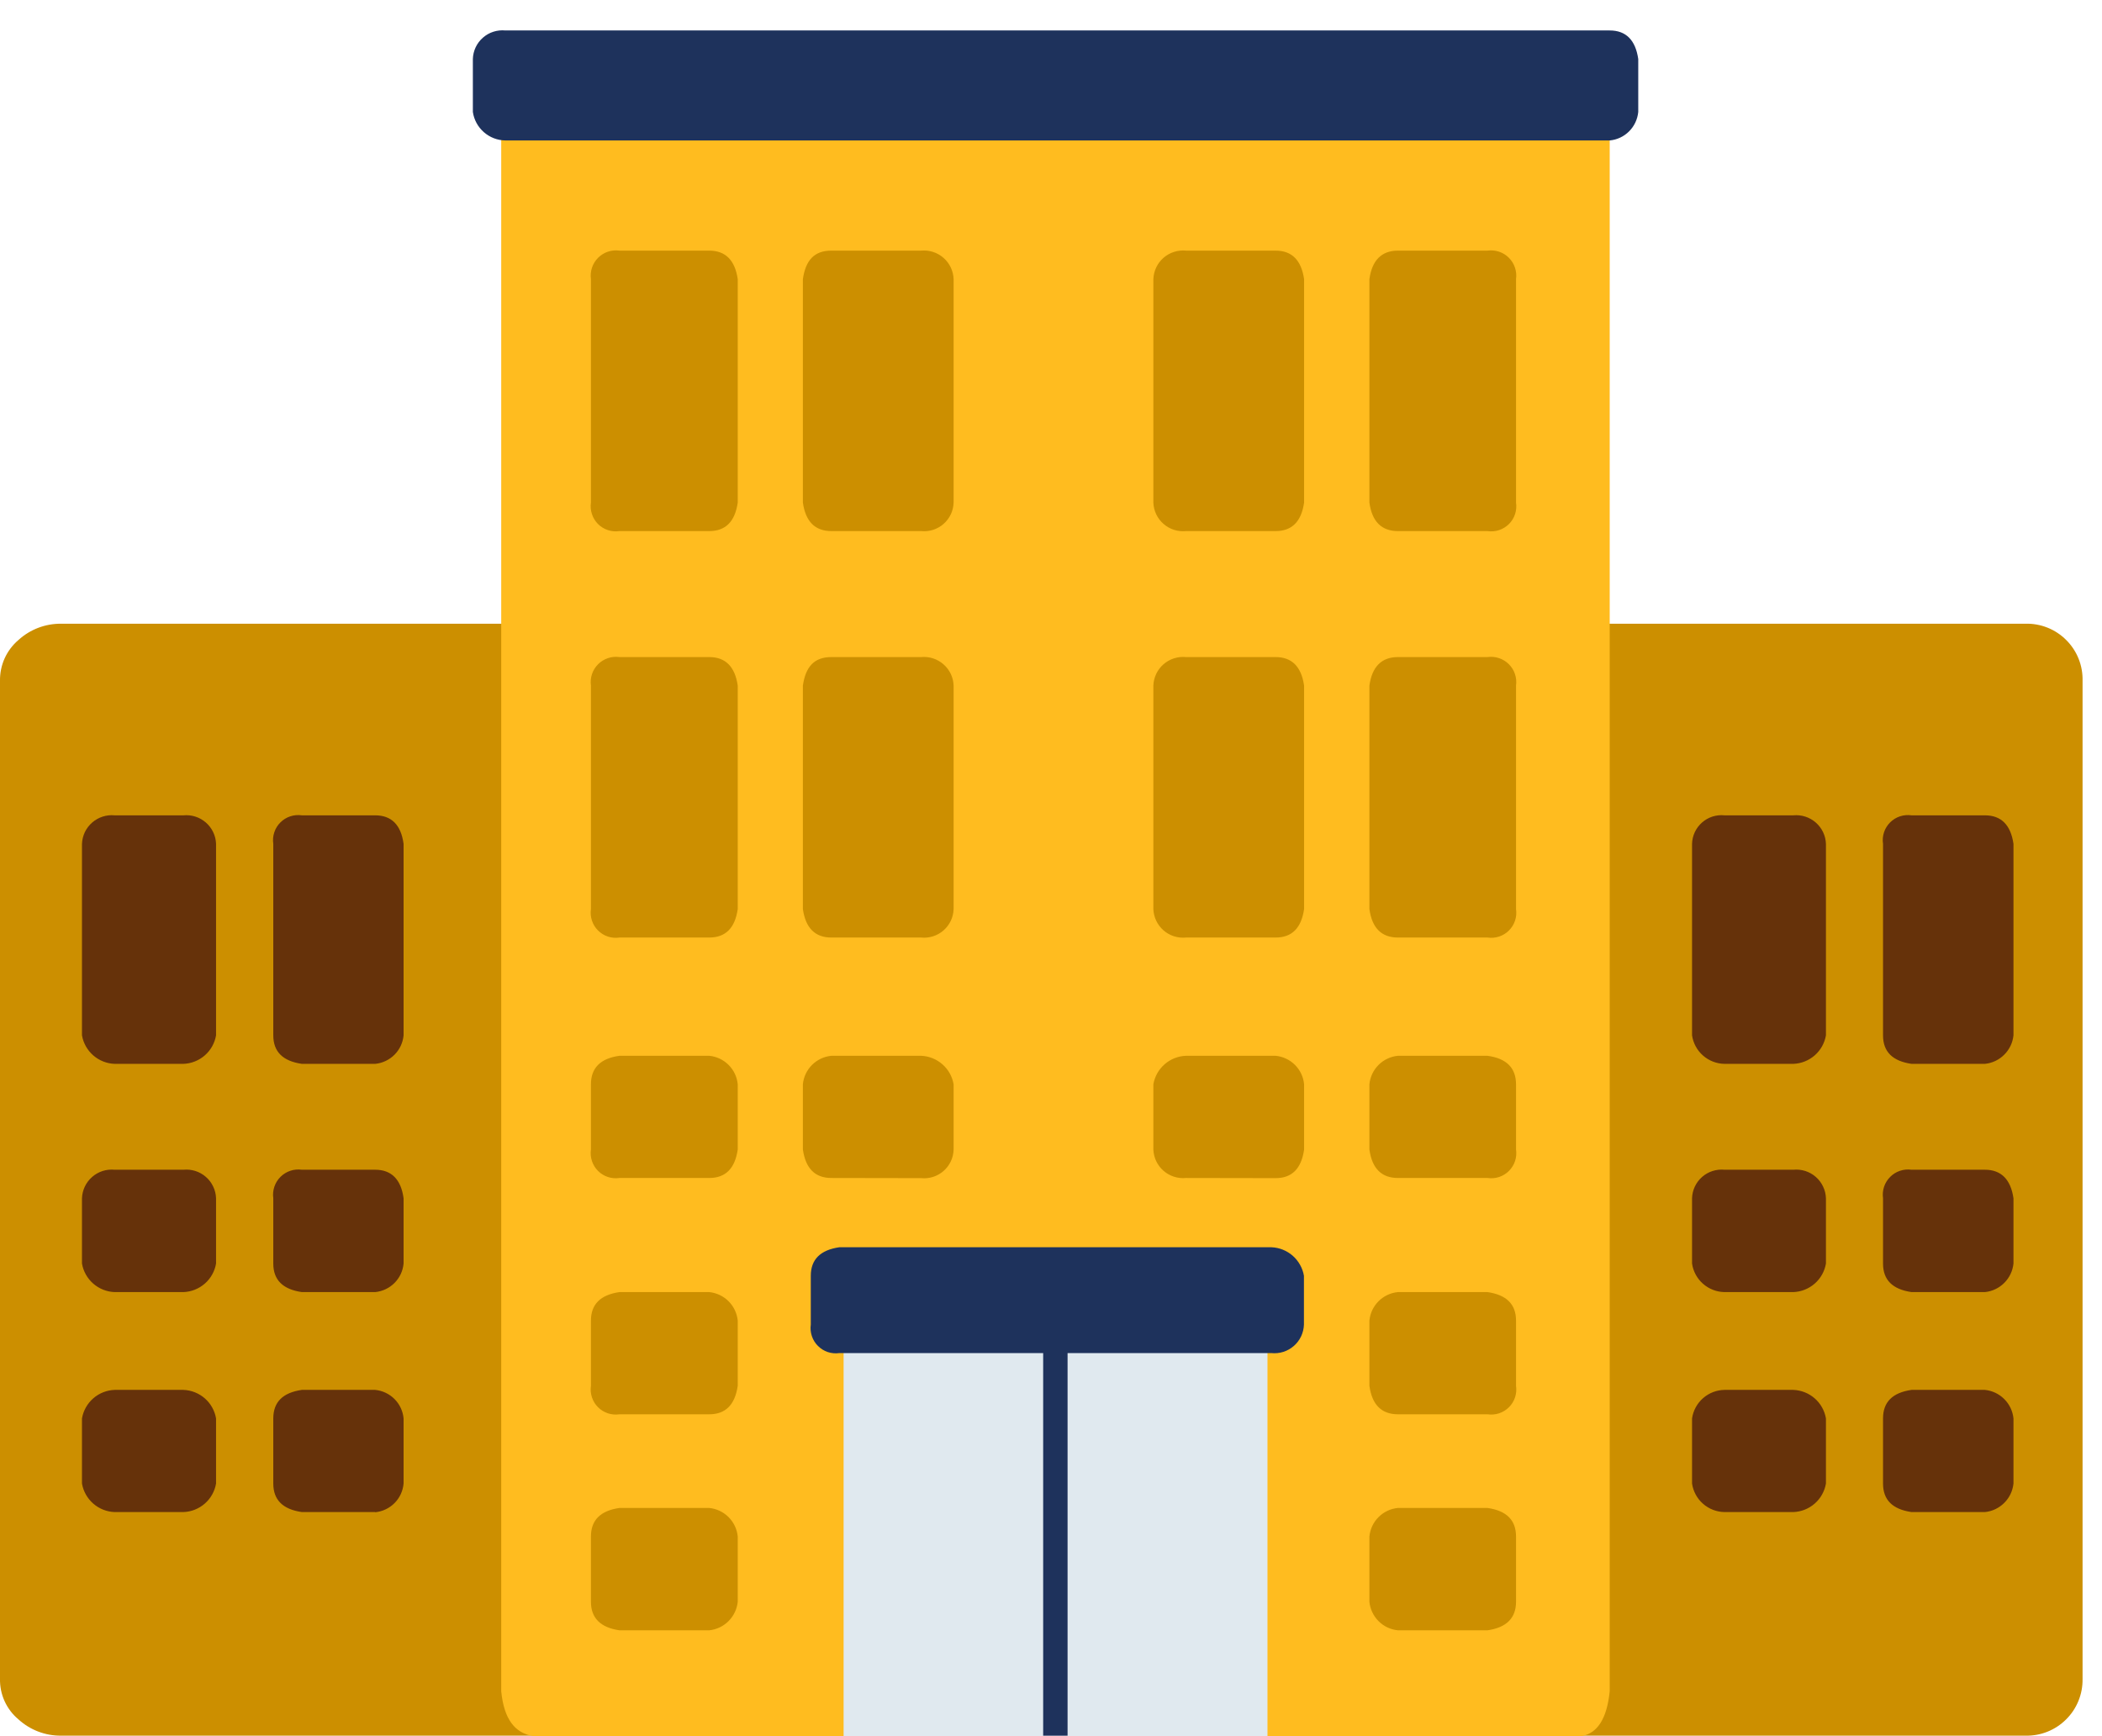 <svg xmlns="http://www.w3.org/2000/svg" width="69" height="57" fill="none" viewBox="0 0 69 57"><path fill="#CC8F00" d="M67.826 21.013C68.002 21.188 68.14 21.397 68.232 21.627C68.324 21.857 68.368 22.103 68.362 22.351V55.127C68.365 55.373 68.319 55.618 68.225 55.846C68.132 56.074 67.993 56.281 67.817 56.454C67.642 56.628 67.433 56.764 67.204 56.855C66.975 56.946 66.73 56.989 66.483 56.983H2.009C1.489 56.989 0.987 56.797 0.604 56.447C0.409 56.284 0.254 56.079 0.149 55.847C0.045 55.616 -0.006 55.364 6.25767e-06 55.11V22.351C-0.004 22.097 0.048 21.846 0.152 21.614C0.257 21.383 0.411 21.178 0.604 21.013C0.987 20.663 1.489 20.472 2.009 20.477H66.483C66.732 20.47 66.98 20.514 67.21 20.606C67.442 20.698 67.651 20.837 67.826 21.013Z"/><path fill="#66320A" d="M6.02 34.927H3.763C3.504 34.918 3.256 34.82 3.061 34.649C2.866 34.479 2.735 34.246 2.691 33.991V27.705C2.696 27.572 2.728 27.441 2.785 27.32C2.843 27.2 2.924 27.093 3.025 27.005C3.125 26.917 3.243 26.851 3.37 26.81C3.497 26.769 3.631 26.755 3.763 26.768H6.02C6.153 26.755 6.287 26.769 6.414 26.81C6.541 26.851 6.659 26.917 6.759 27.005C6.86 27.093 6.941 27.2 6.998 27.32C7.056 27.441 7.088 27.572 7.092 27.705V33.991C7.048 34.246 6.918 34.479 6.723 34.649C6.527 34.82 6.279 34.918 6.02 34.927ZM6.02 42.42H3.763C3.504 42.411 3.256 42.313 3.061 42.142C2.866 41.972 2.735 41.739 2.691 41.484V39.34C2.696 39.206 2.728 39.075 2.785 38.955C2.843 38.834 2.924 38.727 3.025 38.639C3.125 38.551 3.243 38.485 3.37 38.444C3.497 38.404 3.631 38.39 3.763 38.403H6.02C6.153 38.39 6.287 38.404 6.414 38.444C6.541 38.485 6.659 38.551 6.759 38.639C6.86 38.727 6.941 38.834 6.998 38.955C7.056 39.075 7.088 39.206 7.092 39.34V41.484C7.048 41.739 6.918 41.972 6.723 42.142C6.527 42.313 6.279 42.411 6.02 42.42ZM6.02 49.642H3.763C3.504 49.633 3.256 49.535 3.061 49.364C2.866 49.194 2.735 48.961 2.691 48.706V46.567C2.735 46.312 2.866 46.079 3.061 45.909C3.256 45.738 3.504 45.64 3.763 45.631H6.02C6.279 45.64 6.527 45.738 6.723 45.909C6.918 46.079 7.048 46.312 7.092 46.567V48.706C7.048 48.961 6.918 49.194 6.723 49.364C6.527 49.535 6.279 49.633 6.02 49.642ZM12.317 34.927H9.908C9.282 34.837 8.971 34.527 8.971 33.991V27.705C8.952 27.578 8.963 27.448 9.004 27.325C9.044 27.203 9.112 27.092 9.204 27.001C9.295 26.91 9.406 26.841 9.528 26.801C9.65 26.761 9.781 26.749 9.908 26.768H12.317C12.848 26.768 13.164 27.079 13.248 27.705V33.991C13.226 34.23 13.121 34.455 12.951 34.626C12.781 34.797 12.557 34.903 12.317 34.927ZM12.317 42.42H9.908C9.282 42.33 8.971 42.02 8.971 41.484V39.34C8.953 39.212 8.965 39.083 9.006 38.961C9.047 38.839 9.115 38.729 9.206 38.638C9.297 38.547 9.408 38.478 9.529 38.438C9.651 38.397 9.781 38.385 9.908 38.403H12.317C12.848 38.403 13.164 38.719 13.248 39.34V41.484C13.226 41.724 13.121 41.948 12.951 42.119C12.781 42.29 12.557 42.396 12.317 42.42ZM12.317 49.642H9.908C9.282 49.552 8.971 49.242 8.971 48.706V46.567C8.971 46.031 9.282 45.721 9.908 45.631H12.317C12.557 45.655 12.781 45.761 12.951 45.932C13.121 46.103 13.226 46.328 13.248 46.567V48.706C13.227 48.947 13.123 49.173 12.953 49.345C12.783 49.517 12.558 49.624 12.317 49.648V49.642ZM59.938 33.991V27.705C59.934 27.572 59.902 27.441 59.844 27.32C59.787 27.2 59.706 27.093 59.605 27.005C59.505 26.917 59.387 26.851 59.26 26.81C59.133 26.769 58.999 26.755 58.866 26.768H56.609C56.477 26.754 56.343 26.768 56.215 26.808C56.088 26.849 55.971 26.915 55.871 27.003C55.771 27.091 55.69 27.199 55.633 27.32C55.577 27.441 55.546 27.572 55.543 27.705V33.991C55.581 34.248 55.708 34.484 55.904 34.655C56.099 34.827 56.349 34.923 56.609 34.927H58.866C59.125 34.918 59.373 34.82 59.569 34.649C59.764 34.479 59.894 34.246 59.938 33.991ZM58.866 42.42H56.609C56.349 42.416 56.099 42.32 55.904 42.148C55.708 41.977 55.581 41.741 55.543 41.484V39.34C55.547 39.206 55.578 39.076 55.635 38.955C55.692 38.835 55.773 38.727 55.873 38.639C55.973 38.552 56.09 38.485 56.216 38.445C56.343 38.404 56.477 38.39 56.609 38.403H58.866C58.999 38.39 59.133 38.404 59.26 38.444C59.387 38.485 59.505 38.551 59.605 38.639C59.706 38.727 59.787 38.834 59.844 38.955C59.902 39.075 59.934 39.206 59.938 39.34V41.484C59.894 41.739 59.764 41.972 59.569 42.142C59.373 42.313 59.125 42.411 58.866 42.42ZM58.866 49.642H56.609C56.349 49.638 56.099 49.542 55.904 49.37C55.708 49.199 55.581 48.963 55.543 48.706V46.567C55.581 46.31 55.708 46.074 55.904 45.903C56.099 45.731 56.349 45.635 56.609 45.631H58.866C59.125 45.64 59.373 45.738 59.569 45.909C59.764 46.079 59.894 46.312 59.938 46.567V48.706C59.894 48.961 59.764 49.194 59.569 49.364C59.373 49.535 59.125 49.633 58.866 49.642ZM65.157 34.927H62.748C62.122 34.837 61.812 34.527 61.812 33.991V27.705C61.792 27.578 61.804 27.448 61.844 27.325C61.884 27.203 61.953 27.092 62.044 27.001C62.135 26.91 62.246 26.841 62.368 26.801C62.491 26.761 62.621 26.749 62.748 26.768H65.157C65.688 26.768 66.004 27.079 66.094 27.705V33.991C66.069 34.231 65.963 34.455 65.792 34.625C65.622 34.796 65.397 34.903 65.157 34.927ZM65.157 42.42H62.748C62.122 42.33 61.812 42.02 61.812 41.484V39.34C61.794 39.212 61.806 39.083 61.846 38.961C61.887 38.839 61.956 38.729 62.047 38.638C62.137 38.547 62.248 38.478 62.37 38.438C62.492 38.397 62.621 38.385 62.748 38.403H65.157C65.688 38.403 66.004 38.719 66.094 39.34V41.484C66.069 41.724 65.963 41.948 65.792 42.118C65.622 42.289 65.397 42.396 65.157 42.42ZM65.157 49.642H62.748C62.122 49.552 61.812 49.242 61.812 48.706V46.567C61.812 46.031 62.122 45.721 62.748 45.631H65.157C65.397 45.655 65.622 45.762 65.792 45.933C65.963 46.103 66.069 46.327 66.094 46.567V48.706C66.069 48.946 65.963 49.17 65.792 49.34C65.622 49.511 65.397 49.618 65.157 49.642Z"/><path fill="#FFBC1F" d="M52.84 3.409V55.527C52.75 56.419 52.44 56.91 51.904 57H17.525C16.899 56.91 16.543 56.436 16.453 55.527V3.409C16.543 2.518 16.899 2.027 17.525 1.937H51.904C52.44 2.027 52.75 2.501 52.84 3.409Z"/><path fill="#CC8F00" d="M24.217 29.844C24.127 30.47 23.816 30.78 23.28 30.78H20.335C20.207 30.799 20.077 30.788 19.955 30.748C19.833 30.708 19.721 30.639 19.63 30.548C19.539 30.457 19.471 30.346 19.431 30.223C19.39 30.101 19.379 29.971 19.398 29.844V22.509C19.38 22.381 19.392 22.252 19.433 22.13C19.474 22.008 19.542 21.898 19.633 21.807C19.724 21.716 19.835 21.648 19.956 21.607C20.078 21.566 20.208 21.554 20.335 21.572H23.28C23.816 21.572 24.127 21.888 24.217 22.509V29.844ZM23.28 38.674C23.816 38.674 24.127 38.364 24.217 37.737V35.599C24.194 35.358 24.088 35.133 23.917 34.962C23.746 34.791 23.521 34.685 23.28 34.662H20.335C19.709 34.747 19.398 35.063 19.398 35.599V37.737C19.379 37.865 19.39 37.995 19.431 38.117C19.471 38.239 19.539 38.35 19.63 38.442C19.721 38.533 19.833 38.601 19.955 38.642C20.077 38.682 20.207 38.693 20.335 38.674H23.28ZM23.28 46.432C23.816 46.432 24.127 46.122 24.217 45.495V43.357C24.193 43.117 24.087 42.892 23.916 42.721C23.745 42.55 23.52 42.444 23.28 42.42H20.335C19.709 42.511 19.398 42.821 19.398 43.357V45.495C19.379 45.623 19.39 45.753 19.431 45.875C19.471 45.998 19.539 46.109 19.63 46.2C19.721 46.291 19.833 46.359 19.955 46.4C20.077 46.44 20.207 46.451 20.335 46.432H23.28ZM23.28 53.524C23.52 53.5 23.744 53.393 23.915 53.222C24.085 53.052 24.192 52.828 24.217 52.588V50.444C24.193 50.203 24.087 49.979 23.916 49.808C23.745 49.637 23.52 49.531 23.28 49.507H20.335C19.709 49.597 19.398 49.908 19.398 50.444V52.588C19.398 53.118 19.709 53.434 20.335 53.524H23.28ZM30.237 30.78C30.37 30.794 30.503 30.779 30.63 30.739C30.757 30.698 30.874 30.632 30.974 30.544C31.074 30.456 31.155 30.348 31.212 30.228C31.268 30.108 31.299 29.977 31.303 29.844V22.509C31.299 22.376 31.267 22.245 31.21 22.125C31.153 22.005 31.072 21.898 30.972 21.811C30.872 21.723 30.756 21.656 30.629 21.615C30.503 21.574 30.369 21.56 30.237 21.572H27.292C26.728 21.572 26.445 21.888 26.355 22.509V29.844C26.445 30.47 26.756 30.78 27.292 30.78H30.237ZM30.237 38.679C30.37 38.693 30.503 38.678 30.63 38.638C30.757 38.597 30.874 38.531 30.974 38.443C31.074 38.355 31.155 38.248 31.212 38.127C31.268 38.007 31.299 37.876 31.303 37.743V35.599C31.26 35.344 31.13 35.112 30.936 34.942C30.742 34.771 30.495 34.673 30.237 34.662H27.292C27.051 34.685 26.826 34.791 26.655 34.962C26.484 35.133 26.378 35.358 26.355 35.599V37.737C26.445 38.364 26.756 38.674 27.292 38.674L30.237 38.679ZM41.872 30.78C42.408 30.78 42.718 30.47 42.808 29.844V22.509C42.718 21.888 42.408 21.572 41.872 21.572H38.932C38.799 21.559 38.665 21.573 38.538 21.614C38.411 21.654 38.294 21.721 38.193 21.808C38.093 21.896 38.011 22.003 37.954 22.124C37.897 22.244 37.865 22.375 37.86 22.509V29.844C37.865 29.977 37.897 30.108 37.954 30.228C38.011 30.349 38.093 30.456 38.193 30.544C38.294 30.632 38.411 30.698 38.538 30.739C38.665 30.779 38.799 30.793 38.932 30.78H41.872ZM41.872 38.679C42.408 38.679 42.718 38.369 42.808 37.743V35.599C42.786 35.358 42.68 35.133 42.509 34.962C42.338 34.791 42.112 34.685 41.872 34.662H38.932C38.673 34.671 38.425 34.77 38.23 34.94C38.034 35.111 37.904 35.343 37.86 35.599V37.737C37.865 37.87 37.897 38.002 37.954 38.122C38.011 38.242 38.093 38.35 38.193 38.438C38.294 38.525 38.411 38.592 38.538 38.632C38.665 38.673 38.799 38.687 38.932 38.674L41.872 38.679ZM48.828 30.78C48.956 30.799 49.086 30.788 49.208 30.748C49.331 30.708 49.442 30.639 49.533 30.548C49.624 30.457 49.693 30.346 49.733 30.223C49.773 30.101 49.784 29.971 49.765 29.844V22.509C49.783 22.381 49.771 22.252 49.73 22.13C49.69 22.008 49.621 21.898 49.53 21.807C49.44 21.716 49.329 21.648 49.207 21.607C49.085 21.566 48.956 21.554 48.828 21.572H45.889C45.353 21.572 45.037 21.888 44.952 22.509V29.844C45.037 30.47 45.353 30.78 45.889 30.78H48.828ZM24.217 16.5C24.127 17.126 23.816 17.436 23.28 17.436H20.335C20.207 17.455 20.077 17.444 19.955 17.404C19.833 17.363 19.721 17.295 19.63 17.204C19.539 17.113 19.471 17.002 19.431 16.879C19.39 16.757 19.379 16.627 19.398 16.5V9.165C19.38 9.037 19.392 8.908 19.433 8.786C19.474 8.664 19.542 8.554 19.633 8.463C19.724 8.372 19.835 8.303 19.956 8.263C20.078 8.222 20.208 8.21 20.335 8.228H23.28C23.816 8.228 24.127 8.544 24.217 9.165V16.5ZM30.237 17.436C30.37 17.449 30.503 17.435 30.63 17.395C30.757 17.354 30.874 17.288 30.974 17.2C31.074 17.112 31.155 17.004 31.212 16.884C31.268 16.763 31.299 16.633 31.303 16.5V9.165C31.299 9.032 31.267 8.901 31.21 8.781C31.153 8.661 31.072 8.554 30.972 8.466C30.872 8.379 30.756 8.312 30.629 8.271C30.503 8.23 30.369 8.216 30.237 8.228H27.292C26.728 8.228 26.445 8.544 26.355 9.165V16.5C26.445 17.126 26.756 17.436 27.292 17.436H30.237ZM41.872 17.436C42.408 17.436 42.718 17.126 42.808 16.5V9.165C42.718 8.544 42.408 8.228 41.872 8.228H38.932C38.799 8.215 38.665 8.229 38.538 8.27C38.411 8.31 38.294 8.376 38.193 8.464C38.093 8.552 38.011 8.659 37.954 8.78C37.897 8.9 37.865 9.031 37.86 9.165V16.5C37.865 16.633 37.897 16.764 37.954 16.884C38.011 17.005 38.093 17.112 38.193 17.2C38.294 17.288 38.411 17.354 38.538 17.395C38.665 17.435 38.799 17.449 38.932 17.436H41.872ZM48.828 17.436C48.956 17.455 49.086 17.444 49.208 17.404C49.331 17.363 49.442 17.295 49.533 17.204C49.624 17.113 49.693 17.002 49.733 16.879C49.773 16.757 49.784 16.627 49.765 16.5V9.165C49.783 9.037 49.771 8.908 49.73 8.786C49.69 8.664 49.621 8.554 49.53 8.463C49.44 8.372 49.329 8.303 49.207 8.263C49.085 8.222 48.956 8.21 48.828 8.228H45.889C45.353 8.228 45.037 8.544 44.952 9.165V16.5C45.037 17.126 45.353 17.436 45.889 17.436H48.828ZM48.828 38.674C48.956 38.693 49.086 38.682 49.208 38.642C49.331 38.601 49.442 38.533 49.533 38.442C49.624 38.35 49.693 38.239 49.733 38.117C49.773 37.995 49.784 37.865 49.765 37.737V35.599C49.765 35.063 49.455 34.747 48.828 34.662H45.889C45.648 34.685 45.423 34.791 45.252 34.962C45.081 35.133 44.975 35.358 44.952 35.599V37.737C45.037 38.364 45.353 38.674 45.889 38.674H48.828ZM48.828 46.432C48.956 46.451 49.086 46.44 49.208 46.4C49.331 46.359 49.442 46.291 49.533 46.2C49.624 46.109 49.693 45.998 49.733 45.875C49.773 45.753 49.784 45.623 49.765 45.495V43.357C49.765 42.821 49.455 42.511 48.828 42.42H45.889C45.648 42.443 45.423 42.549 45.252 42.72C45.081 42.891 44.975 43.116 44.952 43.357V45.495C45.037 46.122 45.353 46.432 45.889 46.432H48.828ZM48.828 53.524C49.455 53.434 49.765 53.118 49.765 52.588V50.444C49.765 49.908 49.455 49.597 48.828 49.507H45.889C45.648 49.53 45.423 49.636 45.252 49.807C45.081 49.978 44.975 50.203 44.952 50.444V52.588C44.976 52.828 45.082 53.053 45.253 53.224C45.424 53.395 45.648 53.501 45.889 53.524H48.828Z"/><path fill="#E0E9EF" d="M41.606 42.685H27.692V57H41.606V42.685Z"/><path fill="#1E325C" d="M52.84 4.611H16.588C16.328 4.607 16.078 4.511 15.883 4.339C15.687 4.167 15.559 3.932 15.522 3.674V1.937C15.526 1.804 15.557 1.673 15.614 1.552C15.671 1.432 15.752 1.324 15.852 1.237C15.952 1.149 16.069 1.082 16.195 1.042C16.322 1.001 16.456 0.987 16.588 1H52.84C53.376 1 53.687 1.316 53.777 1.937V3.674C53.754 3.915 53.648 4.141 53.477 4.312C53.306 4.483 53.081 4.589 52.84 4.611ZM41.742 40.948H27.551C26.931 41.038 26.615 41.348 26.615 41.884V43.487C26.597 43.614 26.609 43.743 26.65 43.865C26.69 43.987 26.759 44.098 26.85 44.188C26.941 44.279 27.051 44.348 27.173 44.389C27.295 44.429 27.424 44.441 27.551 44.423H34.243V56.983H35.044V44.423H41.736C41.869 44.437 42.002 44.422 42.129 44.382C42.256 44.341 42.373 44.275 42.473 44.187C42.573 44.099 42.654 43.992 42.711 43.871C42.767 43.751 42.799 43.62 42.803 43.487V41.884C42.759 41.63 42.629 41.398 42.435 41.227C42.241 41.057 41.994 40.958 41.736 40.948H41.742Z"/></svg>